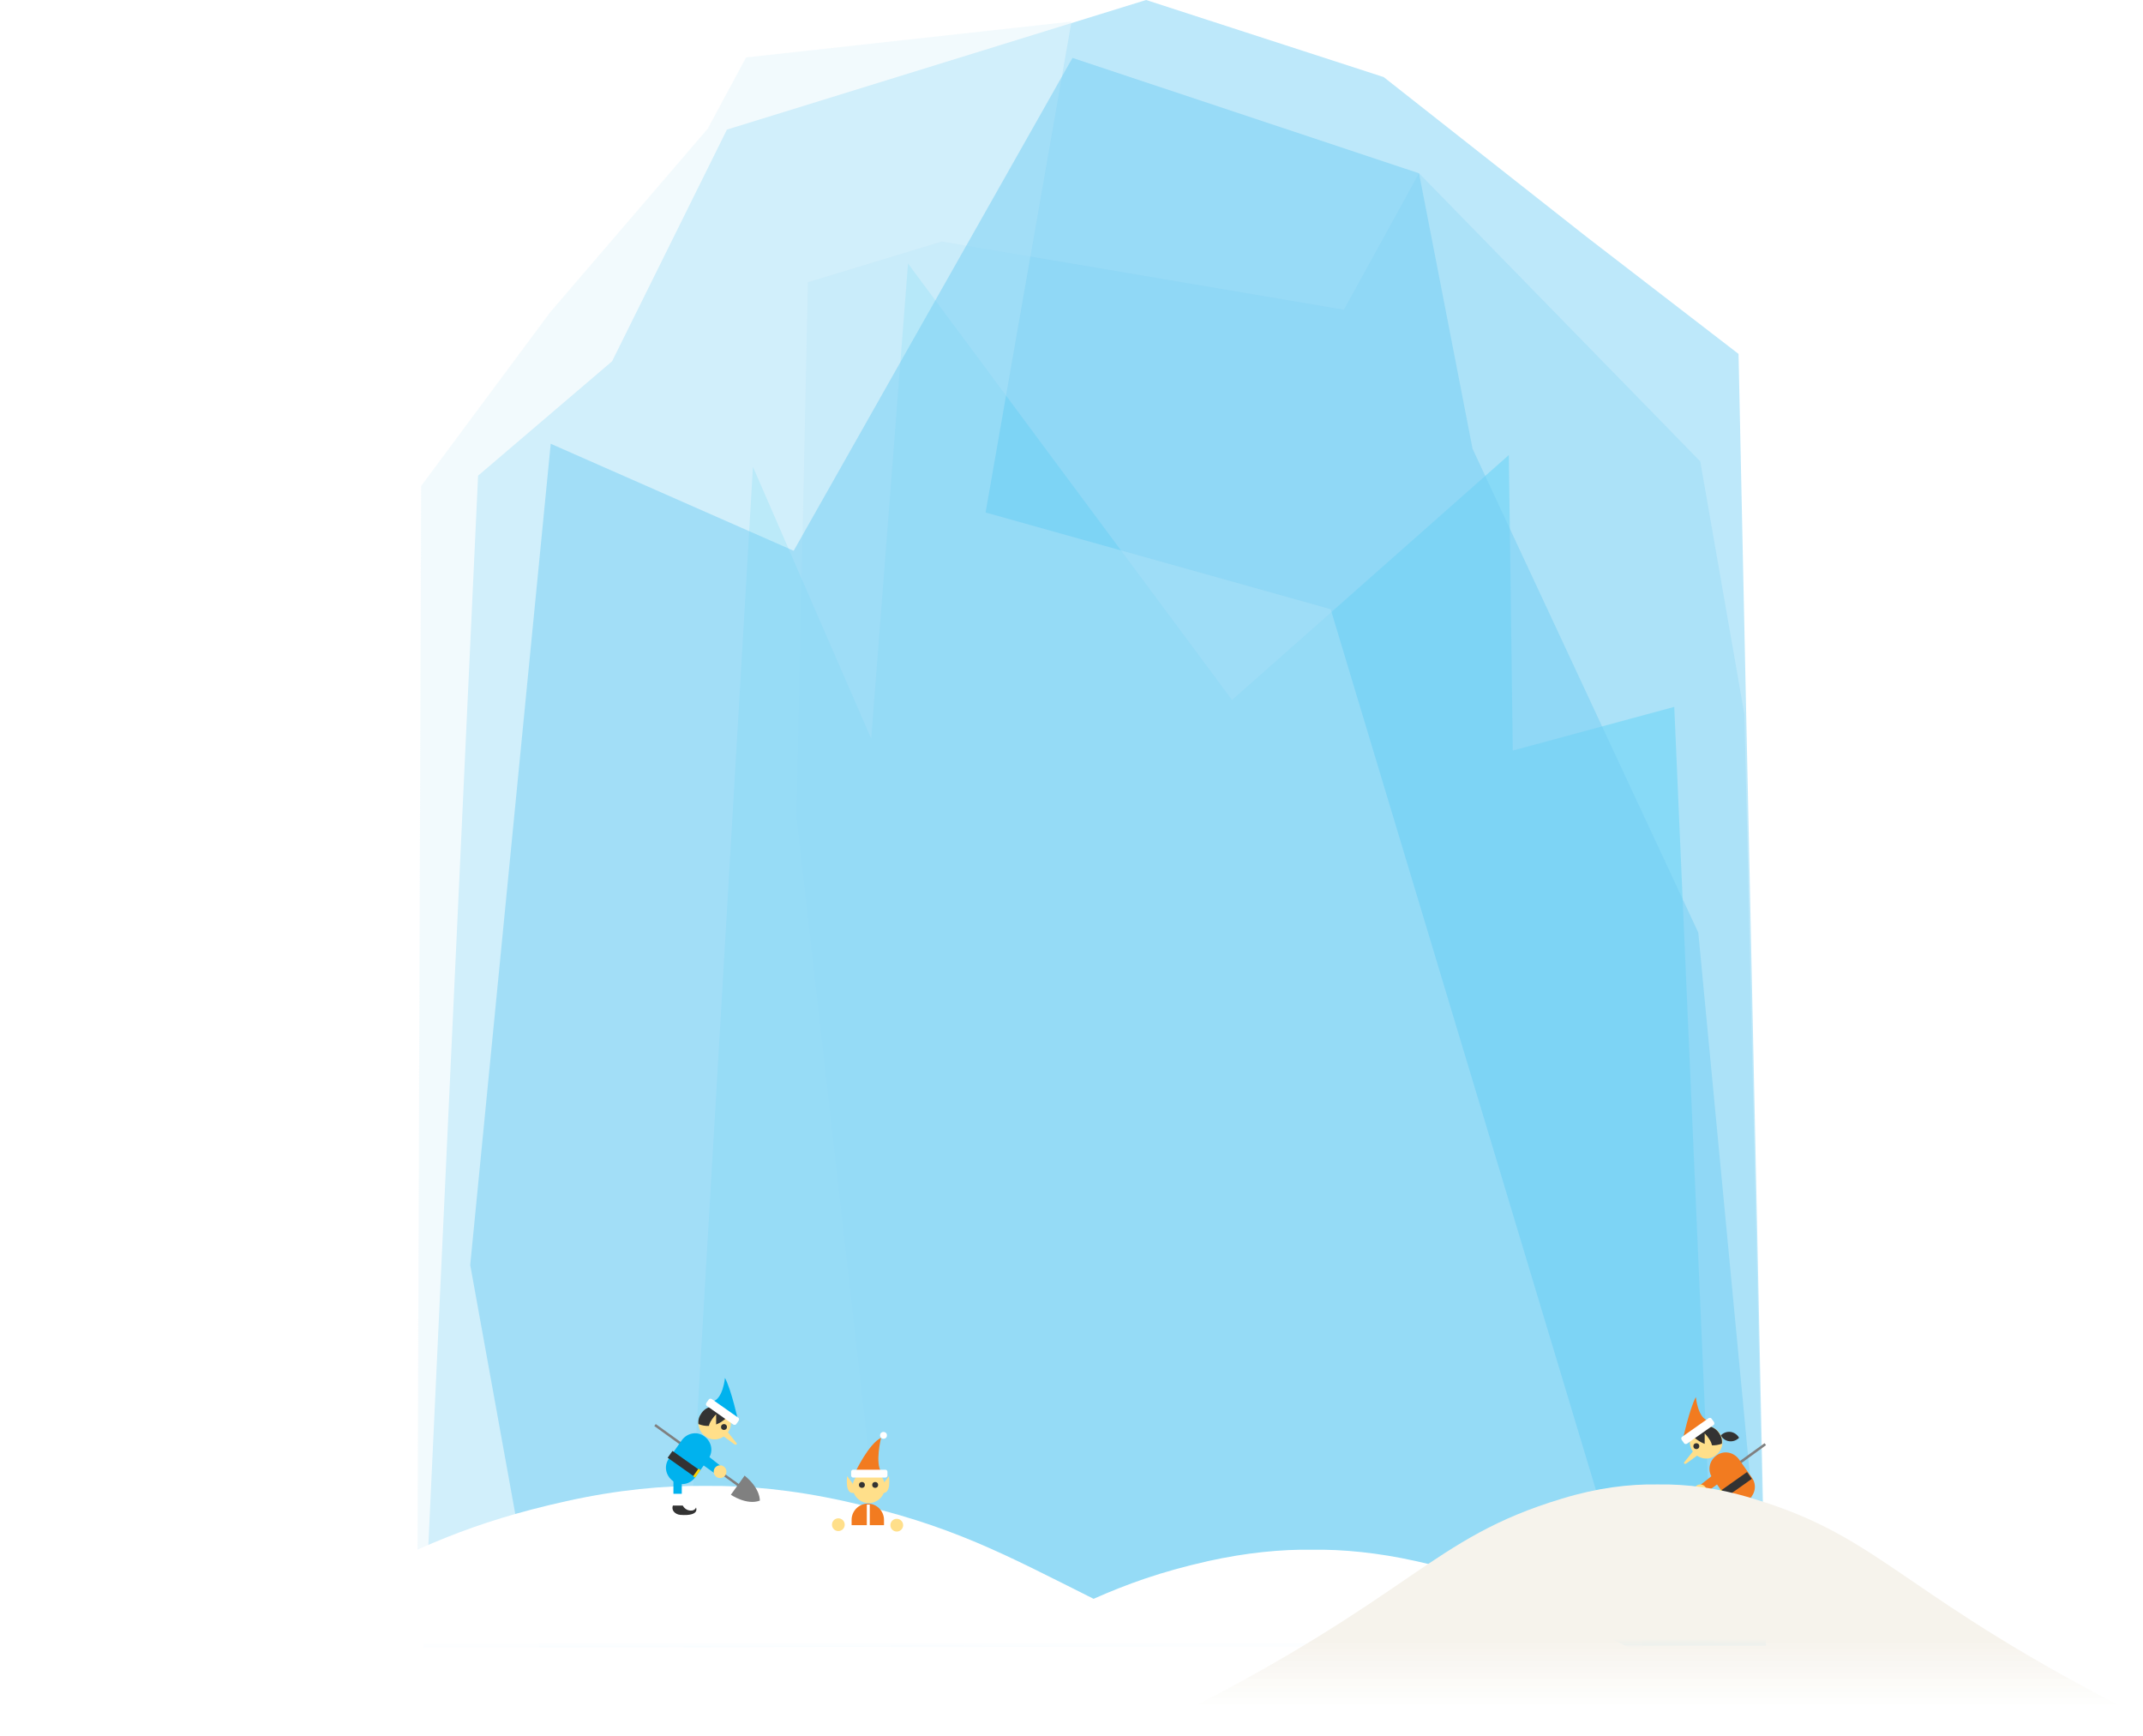 <?xml version="1.0" encoding="utf-8"?>
<!-- Generator: Adobe Illustrator 19.1.0, SVG Export Plug-In . SVG Version: 6.00 Build 0)  -->
<svg version="1.1" id="slice" xmlns="http://www.w3.org/2000/svg" xmlns:xlink="http://www.w3.org/1999/xlink" x="0px" y="0px"
	 width="436.6px" height="353.7px" viewBox="0 0 436.6 353.7" style="enable-background:new 0 0 436.6 353.7;" xml:space="preserve"
	>
<style type="text/css">
	.st0{opacity:0.11;fill:#231F20;}
	.st1{fill:#94917F;}
	.st2{fill:#BAAFA2;}
	.st3{fill:#785768;}
	.st4{fill:#AAA89A;}
	.st5{opacity:0.1;}
	.st6{fill:#8CE1F9;}
	.st7{fill:#CECCBF;}
	.st8{fill:#8D667A;}
	.st9{fill:#918C84;}
	.st10{fill:#C2BEB6;}
	.st11{fill:#F0E1D1;}
	.st12{fill:#B6B4A8;}
	.st13{fill:#94938A;}
	.st14{fill:#7D7C71;}
	.st15{fill:#633B4F;}
	.st16{fill:#85837D;}
	.st17{fill:#8A7665;}
	.st18{fill:#6A695C;}
	.st19{fill:#B9B7A4;}
	.st20{fill:#2F9F42;}
	.st21{opacity:0.13;}
	.st22{opacity:0.2;fill:#231F20;}
	.st23{fill:#D53E2E;}
	.st24{fill:#003673;}
	.st25{fill:#F09A1A;}
	.st26{fill:#FDBF0F;}
	.st27{fill:#736357;}
	.st28{fill:#D84637;}
	.st29{fill:#00A9E9;}
	.st30{fill:#FFDE00;}
	.st31{fill:#48B780;}
	.st32{fill:#7C6959;}
	.st33{fill:#D3AE6E;}
	.st34{fill:#FFFFFF;}
	.st35{fill:#FFE95A;}
	.st36{fill:#FFC300;}
	.st37{fill:#F27B20;}
	.st38{fill:#EE3837;}
	.st39{fill:#4C8BFB;}
	.st40{fill:#B757C5;}
	.st41{fill:#FFDF8A;}
	.st42{fill:#333333;}
	.st43{fill:#6A57AB;}
	.st44{fill:#5D377A;}
	.st45{fill:#393939;}
	.st46{fill:#FDE08B;}
	.st47{fill:#DC3126;}
	.st48{fill:#FDD500;}
	.st49{fill:#515C5D;}
	.st50{fill:#7D8586;}
	.st51{fill:#AFD136;}
	.st52{fill:url(#SVGID_1_);}
	.st53{fill:url(#SVGID_2_);}
	.st54{fill:#E8D184;}
	.st55{fill:#CA7836;}
	.st56{fill:#54D184;}
	.st57{opacity:0.48;}
	.st58{opacity:0.5;fill:#75CEF4;}
	.st59{opacity:0.5;fill:#00BFF0;}
	.st60{opacity:0.5;fill:#E6F6FD;}
	.st61{opacity:0.48;fill:#75CEF4;}
	.st62{fill:url(#SVGID_3_);}
	.st63{fill:#808080;}
	.st64{fill:#8F4293;}
	.st65{fill:#FFD400;}
	.st66{fill:url(#SVGID_4_);}
	.st67{fill:#28AE4B;}
	.st68{fill:#E64436;}
	.st69{fill:url(#SVGID_5_);}
	.st70{fill:url(#XMLID_158_);}
	.st71{opacity:0.17;fill:#FFFFFF;}
	.st72{fill:url(#SVGID_6_);}
	.st73{fill:url(#SVGID_7_);}
	.st74{fill:#00B2EE;}
	.st75{fill:#B89860;}
	.st76{fill:#B0B0B0;}
	.st77{fill:#864537;}
	.st78{fill:#FBCF99;}
	.st79{fill:#FBCD48;}
	.st80{fill:#FFDD00;}
	.st81{fill:#D2392C;}
	.st82{fill:url(#SVGID_8_);}
	.st83{fill:url(#SVGID_9_);}
	.st84{fill:url(#SVGID_10_);}
	.st85{fill:url(#SVGID_11_);}
	.st86{fill:url(#XMLID_160_);}
	.st87{fill:#AFD77D;}
	.st88{opacity:0.1;fill:#231F20;}
	.st89{fill:#7CB342;}
	.st90{fill:#F9CE1D;}
	.st91{fill:#FFE36C;}
	.st92{fill:#5E35B1;}
	.st93{fill:#9575CD;}
	.st94{fill:#29B6F6;}
	.st95{fill:#4AD0FF;}
	.st96{fill:#9DCE2E;}
	.st97{fill:#E53935;}
	.st98{fill:#F94B4B;}
	.st99{fill:#FB8C00;}
	.st100{fill:#FC9F42;}
	.st101{fill:#9DCA3B;}
	.st102{fill:#66A622;}
	.st103{fill:#FFB300;}
	.st104{fill:#F57C00;}
	.st105{fill:#A1CACF;}
	.st106{fill:#DFF3F5;}
	.st107{fill:#BAD7DB;}
	.st108{fill:#C3DFE3;}
	.st109{fill:#BCDEE3;}
	.st110{opacity:0.5;}
	.st111{opacity:0.8;}
	.st112{fill:url(#XMLID_161_);}
	.st113{fill:url(#SVGID_12_);}
	.st114{fill:#F6F3EC;}
	.st115{fill:#D7D7D7;}
	.st116{fill:#959D9E;}
	.st117{fill:#B3B3B3;}
	.st118{fill:#E0E0E0;}
	.st119{fill:#4D4D4D;}
	.st120{fill:#595959;}
	.st121{fill:#FFEB5E;}
	.st122{fill:#6D7576;}
	.st123{fill:#C9E09D;}
	.st124{fill:#8F8F8F;}
	.st125{fill:#5C6566;}
	.st126{fill:#A19E97;}
	.st127{fill:#61C6EC;}
	.st128{fill:#77BF82;}
	.st129{fill:#F3FF73;}
	.st130{fill:url(#XMLID_163_);}
	.st131{fill:url(#SVGID_13_);}
	.st132{fill:url(#SVGID_14_);}
	.st133{fill:url(#XMLID_165_);}
	.st134{fill:#555047;}
	.st135{fill:#896339;}
	.st136{fill:#736F68;}
	.st137{fill:#949494;}
	.st138{fill:#83DEE8;}
	.st139{fill:#85827D;}
	.st140{opacity:0.2;}
	.st141{fill:#404040;}
	.st142{fill:#C0C0C0;}
	.st143{fill:#EEEEEE;}
	.st144{clip-path:url(#SVGID_16_);fill:#44C2C2;}
	.st145{clip-path:url(#SVGID_16_);fill:#A3D89F;}
	.st146{clip-path:url(#SVGID_16_);fill:#C83A74;}
	.st147{clip-path:url(#SVGID_16_);fill:#FFA376;}
	.st148{opacity:0.24;}
	.st149{fill:none;stroke:#85827D;stroke-width:0.9;stroke-miterlimit:10;}
	.st150{opacity:0.83;}
	.st151{fill:#888480;}
	.st152{fill:#7099BA;}
	.st153{fill:#B0E1E8;}
	.st154{opacity:0.22;fill:#FFFFFF;}
	.st155{fill:url(#XMLID_172_);}
	.st156{fill:url(#SVGID_17_);}
	.st157{fill:url(#SVGID_18_);}
	.st158{fill:url(#XMLID_174_);}
	.st159{fill:#9DB9BD;}
	.st160{fill:#D1E3E6;}
	.st161{fill:#B6D6DB;}
	.st162{fill:#9CCFD9;}
	.st163{fill:#B4D3D9;}
	.st164{fill:#97BABF;}
	.st165{fill:#C1DFF5;}
	.st166{fill:#C5E7EB;}
	.st167{fill:#8AB8D4;}
	.st168{fill:#E6E6E6;}
	.st169{fill:#716E69;}
	.st170{fill:#71BDDE;}
	.st171{fill:#659BC7;}
	.st172{fill:#70AFD4;}
	.st173{fill:none;}
	.st174{fill:#97CEE6;}
	.st175{opacity:8.000000e-02;fill:#0F0F0F;}
	.st176{opacity:0.1;fill:#0F0F0F;}
	.st177{fill:#385FE4;}
	.st178{fill:#CCCCCC;}
	.st179{fill:#2986E4;}
	.st180{opacity:0.21;}
	.st181{clip-path:url(#SVGID_20_);}
	.st182{filter:url(#Adobe_OpacityMaskFilter);}
	.st183{mask:url(#SVGID_21_);fill:#33659A;}
	.st184{filter:url(#Adobe_OpacityMaskFilter_1_);}
	.st185{mask:url(#SVGID_22_);fill:#385FE4;}
	.st186{filter:url(#Adobe_OpacityMaskFilter_2_);}
	.st187{opacity:0.17;mask:url(#SVGID_23_);}
	.st188{clip-path:url(#SVGID_25_);}
	.st189{opacity:0.77;}
	.st190{fill:#E8C97B;}
	.st191{fill:#2D56E2;}
	.st192{opacity:0.11;}
	.st193{fill:#0BBF68;}
	.st194{fill:#98BEE4;}
	.st195{fill:#3F5656;}
	.st196{fill:#D7C17D;}
	.st197{opacity:0.2;fill:#FFFFFF;}
	.st198{fill:url(#SVGID_26_);}
	.st199{fill:url(#XMLID_228_);}
	.st200{fill:url(#SVGID_27_);}
	.st201{fill:url(#XMLID_231_);}
	.st202{fill:#9C9C9C;}
	.st203{fill:#808082;}
	.st204{fill:#9ED5EC;}
	.st205{fill:#CACACA;}
	.st206{fill:#E3E3E3;}
	.st207{fill:#979797;}
	.st208{fill:#9E9E9E;}
	.st209{opacity:0.58;fill:#C7FFFF;}
	.st210{opacity:0.25;}
	.st211{fill:#A52E22;}
	.st212{fill:#E63636;}
	.st213{fill:url(#XMLID_261_);}
	.st214{fill:url(#XMLID_278_);}
	.st215{fill:#F3831F;}
	.st216{fill:#1FA2F3;}
	.st217{fill:#914295;}
	.st218{fill:#FAAC18;}
	.st219{opacity:0.1;fill:#333333;}
	.st220{fill:#836948;}
	.st221{fill:#DF543F;}
	.st222{fill:#00813F;}
	.st223{fill:#B9C9D2;}
	.st224{fill:#28B04B;}
	.st225{fill:#FFF100;}
	.st226{fill:#969696;}
	.st227{fill:#0158BB;}
	.st228{fill:#1565C0;}
	.st229{fill:#3DD1F9;}
	.st230{fill:#F5A816;}
	.st231{fill:#C62828;}
	.st232{fill:#BDBDBD;}
	.st233{fill:#A5A5A5;}
	.st234{fill:#424242;}
	.st235{fill:#E6E7E8;}
	.st236{clip-path:url(#SVGID_31_);fill:#FFFFFF;}
	.st237{clip-path:url(#SVGID_31_);fill:#E91C24;}
	.st238{clip-path:url(#SVGID_31_);fill:#1976D2;}
	.st239{fill:#4D8ACF;}
	.st240{fill:none;stroke:#FFFFFF;stroke-width:0.659;stroke-miterlimit:10;}
	.st241{fill:#00ADEE;}
	.st242{clip-path:url(#SVGID_33_);fill:#FFFFFF;}
	.st243{fill:#DBDBDB;}
	.st244{fill:#9AD3D3;}
	.st245{fill:url(#SVGID_34_);}
	.st246{fill:url(#SVGID_35_);}
	.st247{fill:url(#SVGID_36_);}
	.st248{fill:url(#SVGID_37_);}
	.st249{fill:url(#SVGID_38_);}
	.st250{fill:url(#SVGID_39_);}
	.st251{fill:url(#SVGID_40_);}
	.st252{fill:url(#SVGID_41_);}
	.st253{fill:#F7CE97;}
	.st254{fill:#4C4C4C;}
	.st255{fill:#E9E9E9;}
	.st256{fill:#EB9B95;}
	.st257{fill:#656565;}
	.st258{fill:#5E5A48;}
	.st259{fill:url(#SVGID_42_);}
	.st260{fill:url(#SVGID_43_);}
	.st261{fill:#999999;}
	.st262{opacity:0.36;}
	.st263{fill:#00A64C;}
	.st264{fill-rule:evenodd;clip-rule:evenodd;fill:#D4D4D4;}
	.st265{fill-rule:evenodd;clip-rule:evenodd;fill:#FFFFFF;}
	.st266{fill-rule:evenodd;clip-rule:evenodd;fill:#008141;}
	.st267{fill-rule:evenodd;clip-rule:evenodd;fill:#00A64C;}
	.st268{fill:#28B265;}
	.st269{opacity:0.4;fill:#FFE000;}
	.st270{fill:#C8CBCC;}
	.st271{fill:#B8B8B8;}
	.st272{fill:#949496;}
	.st273{fill:#C8EAD4;}
	.st274{fill:#7D8485;}
	.st275{fill:#2364D5;}
	.st276{fill:url(#XMLID_279_);}
	.st277{fill:url(#SVGID_44_);}
	.st278{fill:url(#SVGID_45_);}
	.st279{fill:url(#SVGID_46_);}
	.st280{fill:#8700EE;}
	.st281{fill:#00B533;}
	.st282{fill:#EEDA00;}
	.st283{fill:#F2206D;}
	.st284{fill:#6299FB;}
	.st285{opacity:0.7;fill:url(#SVGID_47_);}
	.st286{opacity:0.7;fill:url(#SVGID_48_);}
	.st287{opacity:0.7;fill:url(#SVGID_49_);}
	.st288{fill:#EE5E5D;}
	.st289{fill:#E09D17;}
	.st290{fill:#F0EDE9;}
	.st291{clip-path:url(#SVGID_51_);}
	.st292{fill:#EEC85C;}
	.st293{opacity:0.32;fill:#9A0000;}
	.st294{fill:#F0F0F0;}
	.st295{fill:#81D4FA;}
	.st296{opacity:0.49;fill:#C9EDFC;}
	.st297{fill:#D8746A;}
	.st298{fill:#FCBE8D;}
	.st299{fill:#00A9E7;}
	.st300{fill:#6A7173;}
	.st301{opacity:0.6;}
	.st302{fill:url(#SVGID_52_);}
	.st303{fill:url(#SVGID_53_);}
	.st304{fill:url(#XMLID_280_);}
	.st305{fill:url(#SVGID_54_);}
	.st306{fill:url(#SVGID_55_);}
	.st307{fill:url(#SVGID_56_);}
	.st308{fill:url(#SVGID_57_);}
	.st309{fill:#67635D;}
	.st310{fill:#999690;}
	.st311{fill:#E6DA91;}
	.st312{opacity:0.55;fill:#BBAF3E;}
	.st313{fill:#A8A69B;}
	.st314{clip-path:url(#SVGID_59_);}
	.st315{fill:url(#SVGID_60_);}
	.st316{fill:url(#SVGID_61_);}
	.st317{opacity:0.1;clip-path:url(#SVGID_59_);}
	.st318{clip-path:url(#SVGID_63_);}
	.st319{fill:#E3E3E2;}
	.st320{fill:#CF4140;}
	.st321{fill:url(#SVGID_64_);}
	.st322{fill:url(#SVGID_65_);}
	.st323{fill:url(#SVGID_66_);}
	.st324{fill:url(#SVGID_67_);}
	.st325{fill:#666666;}
	.st326{fill:#C1161C;}
	.st327{fill:#B47945;}
	.st328{fill:#D9DADB;}
	.st329{fill:#36AF49;}
	.st330{fill:#2A943E;}
	.st331{fill:#9EA0A2;}
	.st332{fill:#BEBFC1;}
	.st333{fill:#F5961D;}
	.st334{fill:#FFEF00;}
	.st335{fill:#6D6D6D;}
	.st336{fill:url(#SVGID_68_);}
	.st337{fill:url(#XMLID_281_);}
	.st338{fill:#795D00;}
	.st339{clip-path:url(#SVGID_70_);fill:#BB8024;}
	.st340{opacity:0.1;clip-path:url(#SVGID_70_);}
	.st341{fill:#955D00;}
	.st342{fill:#F38836;}
	.st343{fill:url(#XMLID_295_);}
	.st344{fill:url(#SVGID_71_);}
	.st345{fill:url(#SVGID_72_);}
	.st346{fill:url(#XMLID_296_);}
	.st347{opacity:0.99;}
	.st348{fill:#E8AF38;}
	.st349{fill:#98AB00;}
	.st350{fill:#E75C52;}
	.st351{fill:#A9897D;}
	.st352{fill:#CB9D7B;}
	.st353{fill:#996B63;}
	.st354{fill:#35B8E8;}
	.st355{opacity:0.12;fill:url(#SVGID_73_);}
	.st356{opacity:0.12;fill:url(#SVGID_74_);}
	.st357{opacity:0.28;fill:url(#SVGID_77_);}
	.st358{clip-path:url(#SVGID_81_);}
	.st359{fill:#FFF59C;}
	.st360{fill:#EBDBCE;}
	.st361{fill:#B07A53;}
	.st362{fill:#1185BA;}
	.st363{opacity:0.32;fill:#1F57A1;}
	.st364{opacity:0.32;}
	.st365{fill:#C28D65;}
	.st366{fill:#EB776F;}
	.st367{fill:#AFDB39;}
	.st368{fill:#EBDB57;}
	.st369{opacity:0.16;}
	.st370{fill:#CBA483;}
	.st371{fill:url(#XMLID_297_);}
	.st372{fill:url(#SVGID_82_);}
	.st373{fill:url(#SVGID_83_);}
	.st374{fill:#BEE6EB;}
	.st375{fill:#F9DF00;}
	.st376{fill:#D84733;}
	.st377{fill:#FCE000;}
	.st378{fill:#575757;}
	.st379{fill:#B3B2B3;}
	.st380{fill:#E5E5E4;}
	.st381{fill:#D5302B;}
	.st382{fill:url(#SVGID_84_);}
	.st383{fill:url(#SVGID_85_);}
	.st384{fill:#EC4180;}
	.st385{fill:#FBCB54;}
	.st386{fill:#7296F0;}
	.st387{fill:#FC793D;}
	.st388{opacity:0.14;}
	.st389{fill:#404144;}
	.st390{fill:#606163;}
	.st391{opacity:0.3;}
	.st392{fill:#D7B256;}
	.st393{opacity:0.38;fill:#D7B256;}
	.st394{fill:#3D3D39;}
	.st395{fill:#393B36;}
	.st396{opacity:0.6;fill:#3BFF65;}
	.st397{opacity:0.6;fill:#FC793D;}
	.st398{clip-path:url(#SVGID_87_);}
	.st399{opacity:0.29;}
	.st400{fill:#9A51A8;}
	.st401{fill:#FEF6E0;}
	.st402{fill:#A06EA9;}
	.st403{fill:#353535;}
	.st404{clip-path:url(#SVGID_89_);}
	.st405{opacity:0.23;fill:#FFFFFF;}
	.st406{opacity:0.13;fill:#FFFFFF;}
	.st407{opacity:5.000000e-02;}
	.st408{opacity:0.45;}
	.st409{opacity:0.2;fill:#FFF170;}
	.st410{fill:#FFF170;}
	.st411{opacity:0.21;fill:#FFFFFF;}
	.st412{opacity:0.1;fill:#FFFFFF;}
	.st413{opacity:0.27;fill:url(#SVGID_90_);}
	.st414{opacity:0.27;fill:url(#SVGID_91_);}
	.st415{fill:url(#SVGID_92_);}
	.st416{fill:url(#SVGID_93_);}
	.st417{fill:#2850A8;}
	.st418{fill:#286EE4;}
	.st419{fill:#0053DF;}
	.st420{fill:#007DD0;}
	.st421{fill:#2891E4;}
	.st422{opacity:0.72;}
	.st423{opacity:0.28;fill:url(#SVGID_94_);}
	.st424{opacity:0.28;fill:url(#SVGID_95_);}
	.st425{fill:#2D6B7F;}
	.st426{fill:#FF7C40;}
	.st427{opacity:0.21;fill:#FF7C40;}
	.st428{opacity:0.28;fill:url(#SVGID_96_);}
	.st429{opacity:0.28;fill:url(#SVGID_97_);}
	.st430{opacity:0.28;fill:url(#SVGID_98_);}
	.st431{opacity:0.28;fill:url(#SVGID_99_);}
	.st432{fill:#FFEE0A;}
	.st433{opacity:0.21;fill:#FFEE0A;}
	.st434{opacity:0.28;fill:url(#SVGID_100_);}
	.st435{opacity:0.28;fill:url(#SVGID_101_);}
	.st436{fill:#FD45FF;}
	.st437{opacity:0.21;fill:#FD45FF;}
	.st438{opacity:0.28;fill:url(#SVGID_102_);}
	.st439{opacity:0.28;fill:url(#SVGID_103_);}
	.st440{fill:#52FF52;}
	.st441{opacity:0.21;fill:#52FF52;}
	.st442{opacity:0.28;fill:url(#SVGID_104_);}
	.st443{opacity:0.28;fill:url(#SVGID_105_);}
	.st444{opacity:0.28;fill:url(#SVGID_106_);}
	.st445{opacity:0.28;fill:url(#SVGID_107_);}
	.st446{fill:#59FFF3;}
	.st447{opacity:0.21;fill:#59FFF3;}
	.st448{opacity:0.28;fill:url(#SVGID_108_);}
	.st449{opacity:0.28;fill:url(#SVGID_109_);}
	.st450{opacity:0.28;fill:url(#SVGID_110_);}
	.st451{opacity:0.28;fill:url(#SVGID_111_);}
	.st452{opacity:0.28;fill:url(#SVGID_112_);}
	.st453{opacity:0.28;fill:url(#SVGID_113_);}
	.st454{opacity:0.28;fill:url(#SVGID_114_);}
	.st455{opacity:0.28;fill:url(#SVGID_115_);}
	.st456{opacity:0.28;fill:url(#SVGID_116_);}
	.st457{opacity:0.28;fill:url(#SVGID_117_);}
	.st458{opacity:0.28;fill:url(#SVGID_118_);}
	.st459{opacity:0.28;fill:url(#SVGID_119_);}
	.st460{opacity:0.28;fill:url(#SVGID_120_);}
	.st461{opacity:0.28;fill:url(#SVGID_121_);}
	.st462{opacity:0.28;fill:url(#SVGID_122_);}
	.st463{opacity:0.28;fill:url(#SVGID_123_);}
	.st464{opacity:0.28;fill:url(#SVGID_124_);}
	.st465{opacity:0.28;fill:url(#SVGID_125_);}
	.st466{opacity:0.28;fill:url(#SVGID_126_);}
	.st467{opacity:0.28;fill:url(#SVGID_127_);}
	.st468{opacity:0.28;fill:url(#SVGID_128_);}
	.st469{opacity:0.28;fill:url(#SVGID_129_);}
	.st470{opacity:0.28;fill:url(#SVGID_130_);}
	.st471{opacity:0.28;fill:url(#SVGID_131_);}
	.st472{opacity:0.28;fill:url(#SVGID_132_);}
	.st473{opacity:0.28;fill:url(#SVGID_133_);}
	.st474{opacity:0.28;fill:url(#SVGID_134_);}
	.st475{opacity:0.28;fill:url(#SVGID_135_);}
	.st476{opacity:0.28;fill:url(#SVGID_136_);}
	.st477{opacity:0.28;fill:url(#SVGID_137_);}
	.st478{opacity:0.28;fill:url(#SVGID_138_);}
	.st479{opacity:0.28;fill:url(#SVGID_139_);}
	.st480{opacity:0.28;fill:url(#SVGID_140_);}
	.st481{opacity:0.28;fill:url(#SVGID_141_);}
	.st482{opacity:0.28;fill:url(#SVGID_142_);}
	.st483{opacity:0.28;fill:url(#SVGID_143_);}
	.st484{opacity:0.28;fill:url(#SVGID_144_);}
	.st485{opacity:0.28;fill:url(#SVGID_145_);}
	.st486{opacity:0.28;fill:url(#SVGID_146_);}
	.st487{opacity:0.28;fill:url(#SVGID_147_);}
	.st488{opacity:0.28;fill:url(#SVGID_148_);}
	.st489{opacity:0.28;fill:url(#SVGID_149_);}
	.st490{opacity:0.28;fill:url(#SVGID_150_);}
	.st491{opacity:0.28;fill:url(#SVGID_151_);}
	.st492{opacity:0.28;fill:url(#SVGID_152_);}
	.st493{opacity:0.28;fill:url(#SVGID_153_);}
	.st494{opacity:0.28;fill:url(#SVGID_154_);}
	.st495{opacity:0.28;fill:url(#SVGID_155_);}
	.st496{opacity:0.28;fill:url(#SVGID_156_);}
	.st497{opacity:0.28;fill:url(#SVGID_157_);}
	.st498{opacity:0.28;fill:url(#SVGID_158_);}
	.st499{opacity:0.28;fill:url(#SVGID_159_);}
	.st500{opacity:0.28;fill:url(#SVGID_160_);}
	.st501{opacity:0.28;fill:url(#SVGID_161_);}
	.st502{opacity:0.28;fill:url(#SVGID_162_);}
	.st503{opacity:0.28;fill:url(#SVGID_163_);}
	.st504{opacity:0.28;fill:url(#SVGID_164_);}
	.st505{opacity:0.28;fill:url(#SVGID_165_);}
	.st506{opacity:0.28;fill:url(#SVGID_166_);}
	.st507{opacity:0.28;fill:url(#SVGID_167_);}
	.st508{opacity:0.28;fill:url(#SVGID_168_);}
	.st509{opacity:0.28;fill:url(#SVGID_169_);}
	.st510{opacity:0.28;fill:url(#SVGID_170_);}
	.st511{opacity:0.28;fill:url(#SVGID_171_);}
	.st512{opacity:0.28;fill:url(#SVGID_172_);}
	.st513{opacity:0.28;fill:url(#SVGID_173_);}
	.st514{fill:#898F90;}
	.st515{opacity:0.25;fill:#FFFFFF;}
	.st516{fill:#00B8F0;}
	.st517{fill:#00A7F0;}
	.st518{opacity:0.91;fill:url(#SVGID_174_);}
	.st519{opacity:0.12;fill:#FFEE0A;}
	.st520{opacity:0.62;}
	.st521{fill:url(#SVGID_175_);}
	.st522{fill:url(#SVGID_176_);}
	.st523{fill:url(#SVGID_177_);}
	.st524{fill:url(#SVGID_178_);}
	.st525{fill:#7D857E;}
	.st526{fill:#89908A;}
	.st527{opacity:0.91;fill:url(#SVGID_179_);}
	.st528{opacity:0.12;fill:#78FF5E;}
	.st529{fill:#78FF5E;}
	.st530{fill:url(#SVGID_180_);}
	.st531{fill:url(#SVGID_181_);}
	.st532{fill:url(#SVGID_182_);}
	.st533{fill:url(#SVGID_183_);}
	.st534{fill:#85847D;}
	.st535{fill:#908F89;}
	.st536{opacity:0.91;fill:url(#SVGID_184_);}
	.st537{opacity:0.12;fill:#FF5E91;}
	.st538{fill:#FF8373;}
	.st539{fill:url(#SVGID_185_);}
	.st540{fill:url(#SVGID_186_);}
	.st541{fill:url(#SVGID_187_);}
	.st542{fill:url(#SVGID_188_);}
	.st543{fill:#5D6667;}
	.st544{fill:url(#XMLID_298_);}
	.st545{fill:url(#XMLID_299_);}
	.st546{fill:url(#SVGID_189_);}
	.st547{fill:#B13837;}
	.st548{fill:#3B627A;}
	.st549{fill:url(#SVGID_190_);}
	.st550{fill:url(#XMLID_312_);}
	.st551{fill:url(#SVGID_191_);}
	.st552{fill:#754517;}
	.st553{fill:#845930;}
	.st554{fill:#A35F25;}
	.st555{fill:#AA6C37;}
	.st556{fill:#B07644;}
	.st557{fill:#EFDBC1;}
	.st558{fill:#FFC805;}
	.st559{fill:#231F20;}
	.st560{fill:#00A351;}
	.st561{fill:#008844;}
	.st562{fill:#EF6522;}
	.st563{fill:#7A4B1F;}
	.st564{fill:#32CBE6;}
	.st565{fill:url(#SVGID_192_);}
	.st566{opacity:0.1;fill:#005FD0;}
	.st567{fill:#C48E4F;}
	.st568{fill:#F8AEAE;}
	.st569{fill:#E6E5E1;}
	.st570{fill:#7B9EB8;}
	.st571{fill:#A5B3AD;}
	.st572{fill:#C7C7C7;}
	.st573{fill:url(#XMLID_315_);}
	.st574{fill:url(#SVGID_193_);}
	.st575{fill:url(#SVGID_194_);}
	.st576{fill:#388E3C;}
	.st577{fill:#2E7D32;}
	.st578{fill:#FFE18C;}
	.st579{opacity:0.25;fill:#29B6F6;}
	.st580{fill:#414042;}
	.st581{fill:#2F4C52;}
	.st582{fill:#455D82;}
	.st583{fill:#795548;}
	.st584{fill:#D3D4D6;}
	.st585{fill:#BCBEC0;}
	.st586{clip-path:url(#SVGID_196_);}
	.st587{fill:url(#SVGID_197_);}
	.st588{fill:url(#SVGID_198_);}
	.st589{clip-path:url(#SVGID_200_);}
	.st590{opacity:0.5;fill:#F9CE1D;}
	.st591{opacity:0.28;}
	.st592{fill:#D7D8D9;}
	.st593{fill:#EBECED;}
	.st594{fill:#FFD600;}
	.st595{fill:#039BE5;}
	.st596{fill:url(#XMLID_316_);}
	.st597{fill:url(#SVGID_201_);}
	.st598{fill:#34D4F0;}
	.st599{opacity:0.51;fill:#74E4F6;}
	.st600{opacity:0.51;}
	.st601{fill:#74E4F6;}
	.st602{fill:url(#XMLID_329_);}
	.st603{fill:#434FBF;}
	.st604{opacity:0.51;fill:#7182F0;}
	.st605{fill:#7182F0;}
	.st606{opacity:0.38;}
	.st607{opacity:0.39;fill:#FFFF5C;}
	.st608{opacity:0.58;fill:#FFFFFF;}
	.st609{opacity:0.19;fill:#73C1DE;}
	.st610{opacity:0.19;fill:#7335DE;}
	.st611{fill:#F5F2E2;}
	.st612{fill:#A3A2A1;}
	.st613{fill:#5A99D1;}
	.st614{fill:#B8A485;}
	.st615{fill:#EEE5D5;}
	.st616{fill:#FFFFCC;}
	.st617{fill:#FFD200;}
	.st618{fill:#F26E21;}
	.st619{fill:#F5871F;}
	.st620{fill:#CFCFCF;}
	.st621{fill:#019049;}
	.st622{fill:#07A860;}
	.st623{fill:#AB00EE;}
	.st624{fill:#93D8F7;}
	.st625{fill:#725D4C;}
	.st626{fill:#028F1F;}
	.st627{fill:#0DA760;}
	.st628{fill:#F4C138;}
	.st629{fill:#F9646D;}
	.st630{fill:url(#SVGID_202_);}
	.st631{clip-path:url(#SVGID_204_);}
	.st632{fill:#8DE0F2;}
	.st633{fill:url(#SVGID_205_);}
	.st634{fill:url(#XMLID_330_);}
	.st635{fill:none;stroke:#D7D7D7;stroke-width:5.6;stroke-miterlimit:10;}
	.st636{fill:none;stroke:#FFFFCC;stroke-width:0.7;stroke-miterlimit:10;stroke-dasharray:2.1,4.2;}
	.st637{fill:#4CB5CF;}
	.st638{fill:#638AAA;}
	.st639{fill:url(#XMLID_331_);}
	.st640{fill:url(#XMLID_332_);}
	.st641{fill:url(#SVGID_206_);}
	.st642{fill:url(#XMLID_337_);}
	.st643{clip-path:url(#SVGID_208_);}
	.st644{fill:url(#SVGID_209_);}
	.st645{opacity:0.51;clip-path:url(#SVGID_208_);}
	.st646{fill:url(#SVGID_210_);}
	.st647{fill:url(#SVGID_211_);}
	.st648{fill:url(#SVGID_212_);}
	.st649{fill:url(#XMLID_363_);}
	.st650{fill:url(#SVGID_213_);}
	.st651{fill:url(#XMLID_364_);}
	.st652{fill:#E0F3F5;}
	.st653{opacity:0.64;fill:#7EC1C4;}
	.st654{fill:#C4DFE3;}
	.st655{fill:#7EC1C4;}
	.st656{opacity:0.53;fill:#7EC1C4;}
	.st657{opacity:0.82;fill:#7EC1C4;}
	.st658{opacity:0.3;fill:#7EC1C4;}
	.st659{fill:#79A6AD;}
	.st660{fill:#C5161D;}
	.st661{fill:#E91C24;}
	.st662{fill:#00A551;}
	.st663{fill:#2C7C2F;}
	.st664{fill:#AEC7DC;}
	.st665{fill:none;stroke:#97BABF;stroke-width:1.979;stroke-miterlimit:10;}
	.st666{fill:#9DCB3B;}
	.st667{fill:#D9EBED;}
	.st668{fill:#008C45;}
	.st669{fill:#AE5F2D;}
	.st670{fill:#7A347E;}
	.st671{fill:#754C28;}
	.st672{fill:#0085B7;}
	.st673{fill:#D89614;}
	.st674{fill:#ECDEC9;}
	.st675{fill:#9C8954;}
	.st676{opacity:8.000000e-02;}
	.st677{fill:#4E4E6B;}
	.st678{fill:#859537;}
	.st679{fill:#8A773F;}
	.st680{fill:#CC29B9;}
	.st681{fill:#6D42E3;}
	.st682{fill:#16C447;}
	.st683{fill:#C26D11;}
	.st684{fill:url(#XMLID_404_);}
	.st685{clip-path:url(#SVGID_215_);}
	.st686{fill:#0081A8;}
	.st687{clip-path:url(#SVGID_215_);fill:#C7B31E;}
	.st688{fill:#B5B5B5;}
	.st689{fill:#E8E8E8;}
	.st690{fill:#0791AA;}
	.st691{fill:#C7B31E;}
	.st692{fill:#9D9D9D;}
	.st693{fill:#F7F01F;}
	.st694{fill:#7DC6D3;}
	.st695{fill:#4DB0C2;}
	.st696{fill:#00BE69;}
	.st697{fill:#F57F17;}
	.st698{fill:#E77969;}
	.st699{fill:#F7E2A5;}
	.st700{fill:#F4D784;}
	.st701{fill:#54C391;}
	.st702{fill:#008E5C;}
	.st703{fill:#076E2F;}
	.st704{clip-path:url(#SVGID_215_);fill:#FFFFFF;}
	.st705{clip-path:url(#SVGID_215_);fill:#F5F129;}
	.st706{opacity:0.1;clip-path:url(#SVGID_215_);}
	.st707{fill:url(#SVGID_216_);}
	.st708{fill:#9DCFD8;}
	.st709{fill:#B1E1E7;}
	.st710{fill:#73BCDD;}
	.st711{fill:#7BA8CD;}
	.st712{fill:#7299BA;}
	.st713{fill:#5B93C1;}
	.st714{fill:#D2E3E6;}
	.st715{fill:#48494D;}
	.st716{fill:#16BDCC;}
	.st717{fill:#D63E3E;}
	.st718{fill:url(#SVGID_217_);}
	.st719{fill:url(#SVGID_218_);}
	.st720{fill:url(#SVGID_219_);}
	.st721{fill:#DCDFD8;}
	.st722{opacity:0.7;}
	.st723{fill:#EF5350;}
	.st724{fill:#70CC47;}
	.st725{fill:#8BD463;}
	.st726{fill:url(#SVGID_220_);}
	.st727{fill:#E24C41;}
	.st728{fill:#EB6760;}
	.st729{fill:#2DB9EB;}
	.st730{fill:#FFDF00;}
	.st731{fill:#373B40;}
	.st732{fill:#FFFBDB;}
	.st733{fill:#D7E1E3;}
	.st734{opacity:0.2;fill:#373B40;}
	.st735{fill:#C6E9FA;}
	.st736{fill:#20242A;}
	.st737{fill:#332E2E;}
	.st738{fill:#FDBE0C;}
	.st739{fill:#F7FFFA;}
	.st740{fill:#9E978A;}
	.st741{fill:#B4AFA5;}
	.st742{fill:#E68ECD;}
	.st743{fill:#98D4BC;}
	.st744{fill:#88A2D6;}
	.st745{fill:#E36868;}
	.st746{fill:#F8AE37;}
	.st747{fill:#B99960;}
	.st748{fill:#D4AF6E;}
	.st749{opacity:0.12;}
	.st750{fill:#F0B21C;}
	.st751{fill:#B46D3D;}
	.st752{fill:#CAA56E;}
	.st753{fill:#A8844F;}
	.st754{fill:#59595C;}
	.st755{fill:#B56D3D;}
	.st756{opacity:0.19;fill:#FCD09A;}
	.st757{fill:#85E1E7;}
	.st758{fill:#E7F3F2;}
	.st759{opacity:0.19;}
	.st760{opacity:0.6;fill:url(#SVGID_221_);}
	.st761{fill:#48AACF;}
	.st762{opacity:0.6;fill:#3E31FF;}
	.st763{opacity:0.6;fill:#1B4DF9;}
	.st764{opacity:0.6;fill:#85E1E7;}
	.st765{fill:#62ACCD;}
	.st766{fill:#81FFFF;}
	.st767{opacity:0.6;fill:#FFFFFF;}
	.st768{opacity:0.6;fill:#73BCDD;}
	.st769{fill:#2E93C1;}
	.st770{opacity:0.6;fill:#1E9AE3;}
	.st771{opacity:0.6;fill:#48AACF;}
	.st772{opacity:0.15;fill:#81FFFF;}
	.st773{opacity:0.6;fill:#2E93C1;}
	.st774{opacity:0.67;fill:#62ACCD;}
	.st775{opacity:0.67;fill:#9DCFD8;}
	.st776{opacity:0.28;fill:#81FFFF;}
	.st777{fill:#8AAFB5;}
	.st778{opacity:0.99;fill:#91F3FA;}
	.st779{fill:#1FC2F5;}
	.st780{opacity:0.99;fill:#62ACCD;}
	.st781{opacity:0.99;fill:#A9DEE8;}
	.st782{opacity:0.36;fill:url(#SVGID_222_);}
	.st783{fill:url(#SVGID_223_);}
	.st784{opacity:0.6;fill:#62ACCD;}
	.st785{fill:url(#SVGID_224_);}
	.st786{fill:url(#SVGID_225_);}
	.st787{fill:url(#SVGID_226_);}
	.st788{fill:#CAF5F6;}
	.st789{fill:#00C1F2;}
	.st790{fill:#FF931E;}
	.st791{fill:#D94636;}
	.st792{fill:#D43E2E;}
	.st793{fill:#FDCE48;}
	.st794{fill:#464647;}
	.st795{fill:#D33E2F;}
	.st796{fill:#FF8A33;}
	.st797{fill:#746458;}
	.st798{fill:#57ABA9;}
	.st799{fill:#6CCCC9;}
	.st800{fill:#A7C1C5;}
	.st801{fill:#B6E2F8;}
	.st802{fill:#61AAC9;}
	.st803{fill:#E1F3FC;}
	.st804{fill:#FFF58B;}
	.st805{fill:#B59A48;}
	.st806{fill:#EED257;}
	.st807{fill:#D9D286;}
	.st808{fill:#FF916D;}
	.st809{fill:#FFE327;}
	.st810{fill:#64E8BE;}
	.st811{opacity:0.2;fill:#333333;}
	.st812{opacity:0.22;fill:#333333;}
	.st813{fill:url(#XMLID_406_);}
	.st814{fill:url(#XMLID_407_);}
	.st815{fill:url(#XMLID_408_);}
	.st816{fill:url(#SVGID_227_);}
	.st817{fill:url(#XMLID_422_);}
	.st818{fill:url(#XMLID_423_);}
	.st819{fill:url(#SVGID_228_);}
	.st820{fill:url(#SVGID_229_);}
	.st821{opacity:0.55;fill:#D8FBFF;}
	.st822{opacity:0.5;fill:url(#SVGID_230_);}
	.st823{fill:#29B65E;}
	.st824{fill:#009047;}
	.st825{fill:#91651C;}
	.st826{fill:#BD822B;}
	.st827{fill:#D5B06E;}
	.st828{fill:#007DC5;}
	.st829{fill:#A66D40;}
	.st830{fill:#FF8C33;}
	.st831{fill:#A67108;}
	.st832{fill:#F1B31C;}
	.st833{fill:#B88A13;}
	.st834{fill:#B93A2C;}
	.st835{fill:#C36E2C;}
	.st836{fill:#A8362A;}
	.st837{fill:#34875D;}
	.st838{fill:#602C63;}
	.st839{fill:#0086B7;}
	.st840{fill:#CDB300;}
	.st841{fill:#26A89B;}
	.st842{fill:#DA4637;}
	.st843{fill:#48B980;}
	.st844{fill:#F58B37;}
	.st845{fill:#00ABE9;}
	.st846{fill:#4859B9;}
	.st847{fill:#E86E1C;}
	.st848{fill:#C8541F;}
	.st849{fill:#B9191E;}
	.st850{opacity:0.19;fill:#212121;}
	.st851{opacity:0.3;fill:#28B04B;}
	.st852{fill:#F9858E;}
	.st853{fill:#5F14A6;}
	.st854{fill:#8C28DE;}
	.st855{fill:#A2A5A3;}
	.st856{fill:#AB3125;}
	.st857{clip-path:url(#SVGID_232_);}
	.st858{fill:#00914A;}
	.st859{opacity:0.39;fill:#791F11;}
	.st860{fill:#B6E5CD;}
	.st861{fill:#E9D386;}
	.st862{fill:#413D3D;}
	.st863{fill:#666262;}
	.st864{fill:#85D4AC;}
	.st865{opacity:0.1;fill:#B6E5CD;}
	.st866{fill:#F5951F;}
	.st867{fill:#00369C;}
	.st868{fill:#2759D9;}
	.st869{fill:#2297CC;}
	.st870{fill:#764C2E;}
	.st871{fill:#D4AF19;}
	.st872{fill:#62A807;}
	.st873{fill:#008E1F;}
	.st874{opacity:0.37;fill:#FFFFFF;}
	.st875{fill:#BBE5FA;}
	.st876{fill:#7A5951;}
	.st877{fill:#212121;}
	.st878{clip-path:url(#XMLID_424_);fill:#212121;}
	.st879{fill:#CC372C;}
	.st880{fill:#EBAD11;}
	.st881{fill:#E33483;}
	.st882{fill:#3788DE;}
</style>
<g id="New_Symbol_88">
</g>
<g id="New_Symbol_85">
</g>
<g id="New_Symbol_83">
</g>
<g id="New_Symbol_70">
</g>
<g id="New_Symbol_79">
</g>
<g id="New_Symbol_8">
</g>
<g id="New_Symbol_15" class="st110">
</g>
<g id="New_Symbol_16" class="st111">
</g>
<g id="New_Symbol_14" class="st110">
</g>
<g id="New_Symbol_67">
	<g id="New_Symbol_65_11_">
	</g>
</g>
<g id="New_Symbol_86">
	<g id="New_Symbol_82_2_">
	</g>
	<g id="New_Symbol_82_1_">
	</g>
</g>
<g id="New_Symbol_9">
</g>
<g id="New_Symbol_10">
</g>
<g id="New_Symbol_12">
</g>
<g id="New_Symbol_13">
</g>
<g id="New_Symbol_84">
	<g id="New_Symbol_65_10_">
	</g>
</g>
<g id="New_Symbol_87">
</g>
<g id="New_Symbol_91">
</g>
<g id="New_Symbol_89">
</g>
<g id="New_Symbol_94">
</g>
<g id="New_Symbol_68">
</g>
<g id="New_Symbol_66">
</g>
<g id="New_Symbol_90">
</g>
<g id="New_Symbol_71">
	<g id="New_Symbol_65_9_">
	</g>
</g>
<g id="New_Symbol_73">
	<g id="New_Symbol_64_2_">
	</g>
</g>
<g id="New_Symbol_74">
	<g id="New_Symbol_65_8_">
	</g>
</g>
<g id="New_Symbol_92">
</g>
<g id="New_Symbol_93">
	<g id="New_Symbol_64_1_" class="st347">
	</g>
</g>
<g id="New_Symbol_76">
	<g id="New_Symbol_65_7_">
	</g>
</g>
<g id="XMLID_294_">
	<g id="XMLID_300_">
		<polygon id="XMLID_307_" class="st61" points="359.8,335.3 354.2,72.1 323.3,48.3 281.9,15.7 233.5,0 148.1,26.4 124.7,73.6 
			97.4,96.9 86.3,335.6 		"/>
		<g id="XMLID_303_" class="st57">
			<polygon id="XMLID_306_" class="st58" points="359.7,335 355.4,145.6 346.4,94 289.1,35.3 273.8,63.1 191.9,49.2 164.6,57.5 
				162.3,166.3 181.5,335.6 			"/>
			<polygon id="XMLID_304_" class="st59" points="349.4,334.6 341.1,144 308.2,152.9 307.4,92.7 251,142.6 185,53.7 177.5,150.5 
				153.4,95.1 139.3,335.6 			"/>
		</g>
		<polygon id="XMLID_302_" class="st60" points="85,334.8 85.8,99 112.1,63.6 144.2,26.2 152,11.7 218.3,4.4 200.8,104.4 
			271.1,124.1 334.8,335.6 		"/>
		<polygon id="XMLID_301_" class="st58" points="359.8,335.1 346,190 300,91.4 289.1,35.3 218.5,11.8 161.7,112.2 112.2,90.4 
			95.8,257.7 109.9,335.6 		"/>
	</g>
	
		<linearGradient id="SVGID_1_" gradientUnits="userSpaceOnUse" x1="-6125.393" y1="302.691" x2="-6125.393" y2="353.698" gradientTransform="matrix(-1 0 0 1 -5938.181 0)">
		<stop  offset="7.292989e-02" style="stop-color:#FFFFFF"/>
		<stop  offset="0.624" style="stop-color:#FFFFFF"/>
		<stop  offset="1" style="stop-color:#FFFFFF;stop-opacity:0"/>
	</linearGradient>
	<path class="st52" d="M0,353.7h374.4c-53.7-20-56.9-29.2-86-35.7c-7.7-1.7-14.8-2.4-21.1-2.3c-6.3-0.1-13.4,0.6-21.1,2.3
		c-9.8,2.2-16.6,4.7-23.4,7.7c-18-9-29-15.1-50.8-19.9c-10.4-2.3-19.8-3.2-28.3-3.1c-8.5-0.1-17.9,0.8-28.3,3.1
		C76.2,314.5,72,326.9,0,353.7z"/>
	<g>
		<circle class="st41" cx="170.8" cy="310.6" r="1.3"/>
		<circle class="st41" cx="182.7" cy="310.7" r="1.3"/>
		<path class="st37" d="M174.3,299.8c0,0,2.7-5.7,5.2-6.9c0,0-1.3,5.3,0.1,7L174.3,299.8z"/>
		<path class="st41" d="M180.3,302.9c0,1.8-1.5,3.3-3.3,3.3l0,0c-1.8,0-3.3-1.5-3.3-3.3l0,0c0-1.8,1.5-3.3,3.3-3.3l0,0
			C178.9,299.6,180.3,301.1,180.3,302.9L180.3,302.9z"/>
		<path class="st34" d="M180.8,300.6c0,0.2-0.2,0.4-0.4,0.4h-6.6c-0.2,0-0.4-0.2-0.4-0.4v-0.8c0-0.2,0.2-0.4,0.4-0.4h6.6
			c0.2,0,0.4,0.2,0.4,0.4V300.6z"/>
		<circle class="st42" cx="175.6" cy="302.5" r="0.6"/>
		<circle class="st42" cx="178.3" cy="302.5" r="0.6"/>
		<path class="st37" d="M173.5,310.7v-1.1c0-1.8,1.5-3.3,3.3-3.3c1.8,0,3.3,1.5,3.3,3.3v1.1"/>
		<g>
			<rect x="176.6" y="306.5" class="st34" width="0.6" height="5.2"/>
		</g>
		<circle class="st34" cx="180" cy="292.4" r="0.7"/>
		<path class="st41" d="M173.7,302.2l-1.1-1.5c0,0-0.6,3.9,1.5,3.4L173.7,302.2z"/>
		<path class="st41" d="M180,302.2l1.1-1.5c0,0,0.6,3.9-1.5,3.4L180,302.2z"/>
	</g>
	<g>
		<path class="st63" d="M344.2,308.4c0,0-3.2,2.2-5.9,1.2c0,0-0.2-2.4,3.1-5.1l1.2,1.7l16.9-12.2l0.3,0.4L343,306.6L344.2,308.4z"/>
		<g>
			<g>
				<path class="st37" d="M342.8,293.4c0,0,1.4-6.4,2.7-8.8c0,0,0.4,4.3,2.5,4.8L342.8,293.4z"/>
				<path class="st41" d="M344.9,295.7c1.1,1.5,3.1,1.9,4.6,0.8l0,0c1.5-1.1,1.9-3.1,0.8-4.6l0,0c-1.1-1.5-3.1-1.9-4.6-0.8l0,0
					C344.2,292.1,343.8,294.2,344.9,295.7L344.9,295.7z"/>
				<g>
					<path class="st42" d="M344.6,292.3c0.2-0.5,0.6-0.9,1-1.2c1.5-1.1,3.6-0.7,4.6,0.8c0.5,0.7,0.7,1.4,0.6,2.2
						C347.8,295.2,345.6,293.3,344.6,292.3z"/>
				</g>
				<path class="st41" d="M347.3,295l0-3c0,0,2.8,2.8,0.7,3.6L347.3,295z"/>
				<path class="st34" d="M343.1,294c0.1,0.2,0.4,0.2,0.6,0.1l5.4-3.8c0.2-0.1,0.2-0.4,0.1-0.6l-0.5-0.7c-0.1-0.2-0.4-0.2-0.6-0.1
					l-5.4,3.8c-0.2,0.1-0.2,0.4-0.1,0.6L343.1,294z"/>
				<circle class="st42" cx="345.6" cy="294.6" r="0.6"/>
				<path class="st37" d="M351.5,304.8c1.1,1.5,3.1,1.9,4.6,0.8c1.5-1.1,1.9-3.1,0.8-4.6l-2.6-3.7c-1.1-1.5-3.1-1.9-4.6-0.8
					c-1.5,1.1-1.9,3.1-0.8,4.6L351.5,304.8z"/>
				<polyline class="st34" points="354.2,306.8 354.2,310.9 356,310.9 356,306.8 				"/>
				<path class="st37" d="M355.6,304.5c-1.2,0-1.3,0.6-1.3,1.2v2.5h1.7v-2.8L355.6,304.5z"/>
				<path class="st42" d="M356.1,310.6h-2c-0.7,1.3-2.4,1.3-2.7,0.4c0,0-0.9,1.8,3.2,1.5C355.7,312.4,356.4,311.5,356.1,310.6z"/>
				
					<rect x="350.4" y="301.3" transform="matrix(-0.816 0.578 -0.578 -0.816 816.987 344.589)" class="st42" width="6.6" height="1.7"/>
				
					<rect x="350.8" y="303.1" transform="matrix(-0.816 0.578 -0.578 -0.816 813.154 349.533)" class="st65" width="0.5" height="1.9"/>
			</g>
			<path class="st41" d="M345.2,295.3l-2,2.5c-0.3,0.2,0,0.6,0.4,0.3l3-2.2L345.2,295.3z"/>
		</g>
		<polygon class="st37" points="346.3,302.6 350.1,299.6 350.9,301.6 347.1,304.4 		"/>
		<circle class="st41" cx="346.4" cy="303.7" r="1.3"/>
		<g>
			<path class="st42" d="M352.3,293.6c0.8,0.1,1.5-0.2,2-0.7c-0.3-0.6-1-1.1-1.7-1.2c-0.8-0.1-1.5,0.2-2,0.7
				C350.9,293,351.5,293.5,352.3,293.6z"/>
		</g>
	</g>
	<g>
		<path class="st63" d="M148.9,304.5c0,0,3.2,2.2,5.9,1.2c0,0,0.2-2.4-3.1-5.1l-1.2,1.7l-16.9-12.2l-0.3,0.4l16.9,12.2L148.9,304.5z
			"/>
		<g>
			<g>
				<path class="st74" d="M150.4,289.5c0,0-1.4-6.4-2.7-8.8c0,0-0.4,4.3-2.5,4.8L150.4,289.5z"/>
				<path class="st41" d="M148.3,291.8c-1.1,1.5-3.1,1.9-4.6,0.8l0,0c-1.5-1.1-1.9-3.1-0.8-4.6l0,0c1.1-1.5,3.1-1.9,4.6-0.8l0,0
					C149,288.2,149.4,290.3,148.3,291.8L148.3,291.8z"/>
				<g>
					<path class="st42" d="M148.5,288.3c-0.2-0.5-0.6-0.9-1-1.2c-1.5-1.1-3.6-0.7-4.6,0.8c-0.5,0.7-0.7,1.4-0.6,2.2
						C145.3,291.3,147.6,289.4,148.5,288.3z"/>
				</g>
				<path class="st41" d="M145.9,291.1l0-3c0,0-2.8,2.8-0.7,3.6L145.9,291.1z"/>
				<path class="st34" d="M150,290.1c-0.1,0.2-0.4,0.2-0.6,0.1l-5.4-3.8c-0.2-0.1-0.2-0.4-0.1-0.6l0.5-0.7c0.1-0.2,0.4-0.2,0.6-0.1
					l5.4,3.8c0.2,0.1,0.2,0.4,0.1,0.6L150,290.1z"/>
				<circle class="st42" cx="147.5" cy="290.7" r="0.6"/>
				<path class="st74" d="M141.7,300.9c-1.1,1.5-3.1,1.9-4.6,0.8c-1.5-1.1-1.9-3.1-0.8-4.6l2.6-3.7c1.1-1.5,3.1-1.9,4.6-0.8
					c1.5,1.1,1.9,3.1,0.8,4.6L141.7,300.9z"/>
				<polyline class="st34" points="138.9,302.9 138.9,307 137.2,307 137.2,302.9 				"/>
				<path class="st74" d="M137.6,300.6c1.2,0,1.3,0.6,1.3,1.2v2.5h-1.7v-2.8L137.6,300.6z"/>
				<path class="st42" d="M137.1,306.7h2c0.7,1.3,2.4,1.3,2.7,0.4c0,0,0.9,1.8-3.2,1.5C137.5,308.5,136.7,307.6,137.1,306.7z"/>
				
					<rect x="136.1" y="297.4" transform="matrix(0.816 0.578 -0.578 0.816 197.846 -25.767)" class="st42" width="6.6" height="1.7"/>
				
					<rect x="141.9" y="299.2" transform="matrix(0.816 0.578 -0.578 0.816 199.452 -26.98)" class="st65" width="0.5" height="1.9"/>
			</g>
			<path class="st41" d="M148,291.4l2,2.5c0.3,0.2,0,0.6-0.4,0.3l-3-2.2L148,291.4z"/>
		</g>
		<polygon class="st74" points="146.9,298.7 143.1,295.7 142.2,297.7 146.1,300.5 		"/>
		<circle class="st41" cx="146.7" cy="299.8" r="1.3"/>
	</g>
	
		<linearGradient id="SVGID_2_" gradientUnits="userSpaceOnUse" x1="4432.13" y1="310.331" x2="4432.13" y2="348.078" gradientTransform="matrix(1 0 0 1 -4094.488 0)">
		<stop  offset="7.292989e-02" style="stop-color:#F6F3EC"/>
		<stop  offset="0.624" style="stop-color:#F6F3EC"/>
		<stop  offset="1" style="stop-color:#F6F3EC;stop-opacity:0"/>
	</linearGradient>
	<path class="st53" d="M436.6,349.9c-49.5-24.9-52.5-36.5-79.4-44.6c-7.1-2.2-13.6-3-19.5-2.9c-5.8-0.1-12.3,0.7-19.5,2.9
		c-26.9,8.1-29.9,19.7-79.4,44.6H436.6z"/>
</g>
<g id="New_Symbol_77">
</g>
<g id="New_Symbol_78">
	<g id="New_Symbol_65_6_">
	</g>
</g>
<g id="New_Symbol_80">
</g>
<g id="XMLID_193_">
	<g id="New_Symbol_13_2_">
	</g>
</g>
<g id="New_Symbol_82">
</g>
<g id="New_Symbol_96">
</g>
<g id="New_Symbol_98">
	<g id="New_Symbol_65_5_">
	</g>
</g>
<g id="New_Symbol_97">
</g>
<g id="New_Symbol_99">
</g>
<g id="New_Symbol_100">
</g>
<g id="New_Symbol_101">
</g>
<g id="New_Symbol_102">
</g>
<g id="New_Symbol_103">
</g>
<g id="New_Symbol_105">
</g>
<g id="New_Symbol_105_1_">
</g>
<g id="New_Symbol_113">
	<g id="New_Symbol_65_4_">
	</g>
	<g id="New_Symbol_65_3_">
	</g>
	<g id="New_Symbol_65_2_">
	</g>
	<g id="New_Symbol_13_1_">
	</g>
</g>
<g id="New_Symbol_106">
</g>
<g id="New_Symbol_107">
</g>
<g id="New_Symbol_108">
</g>
<g id="New_Symbol_109">
</g>
<g id="New_Symbol_111">
</g>
<g id="_x5C_">
</g>
<g id="New_Symbol_114">
	<g id="New_Symbol_65_1_">
	</g>
</g>
<g id="New_Symbol_141">
</g>
<g id="New_Symbol_112">
</g>
<g id="New_Symbol_118">
</g>
<g id="New_Symbol_121">
</g>
<g id="New_Symbol_120">
	<g id="New_Symbol_119">
	</g>
</g>
<g id="New_Symbol_65">
</g>
<g id="New_Symbol_64" class="st347">
</g>
<g id="New_Symbol_140">
</g>
<g id="New_Symbol_110">
</g>
</svg>

